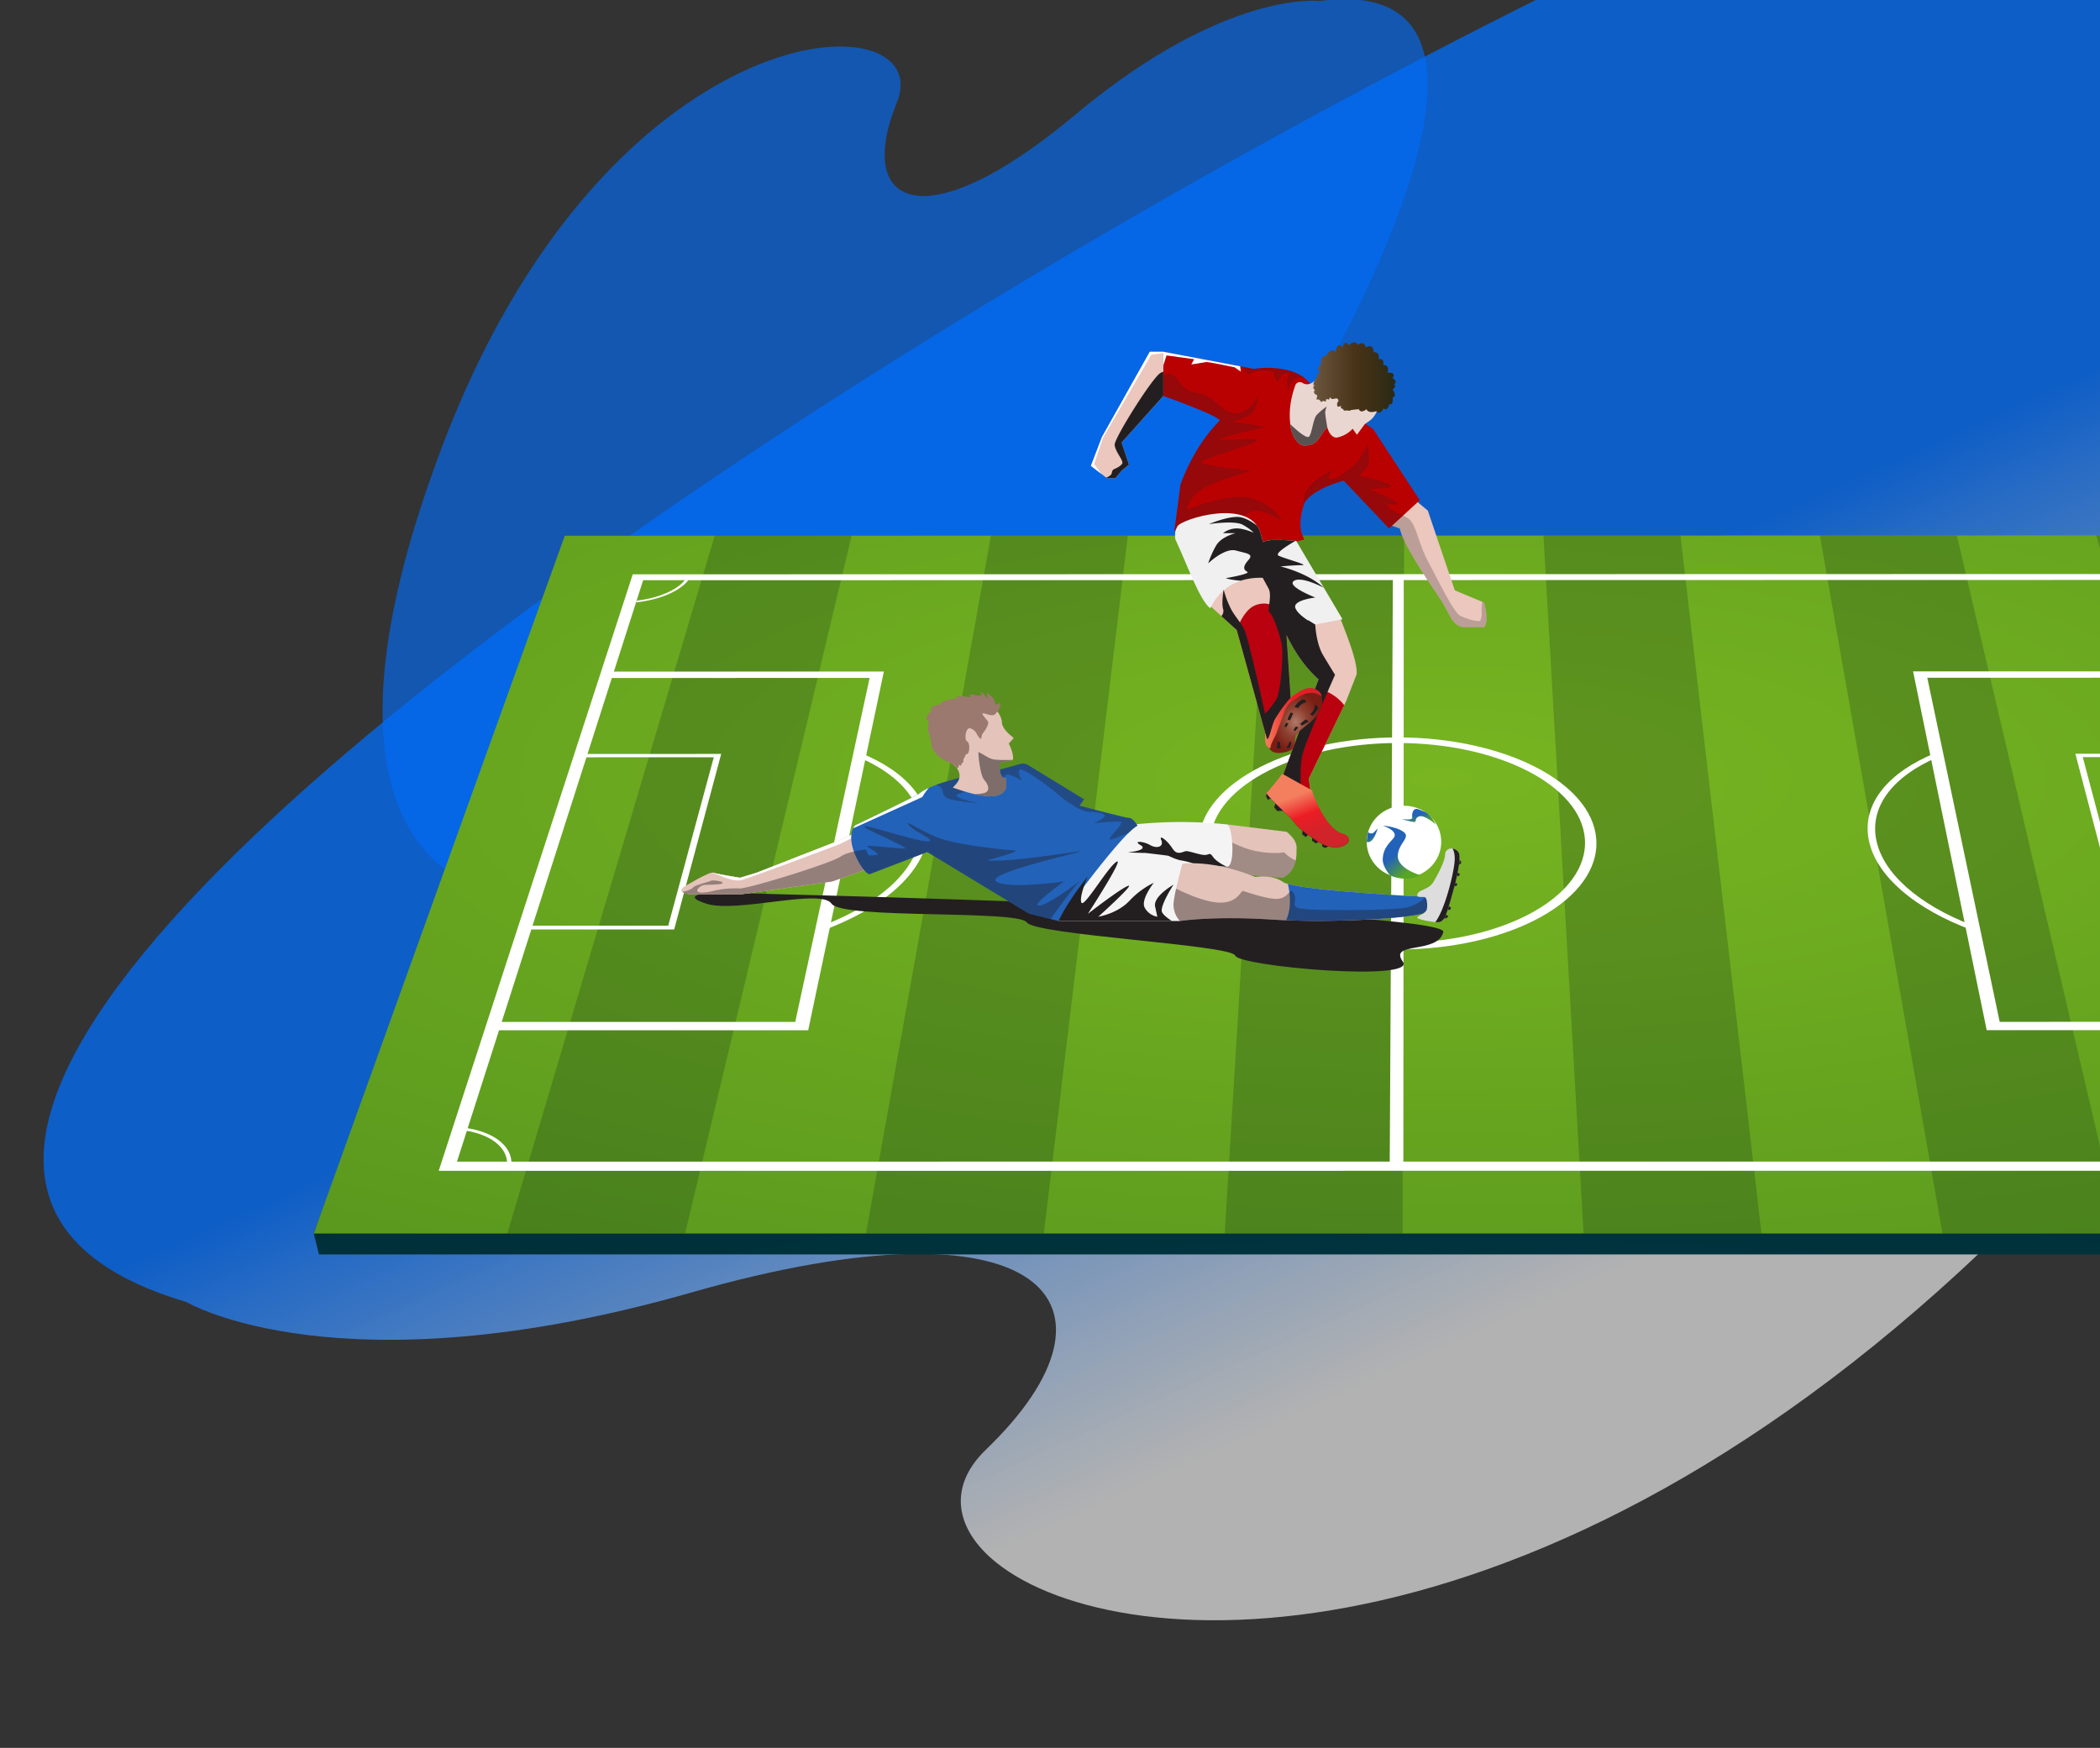 <svg xmlns="http://www.w3.org/2000/svg" xmlns:xlink="http://www.w3.org/1999/xlink" width="1366" height="1137" viewBox="0 0 1366 1137">
  <rect x="0" y="0" width="1366" height="1137" fill="#333333" stroke="none"/>
  <defs>
    <clipPath id="clip-path">
      <rect id="Rectangle_10" data-name="Rectangle 10" width="1366" height="1137" transform="translate(554 105)" fill="#fff" stroke="#707070" stroke-width="1"/>
    </clipPath>
    <linearGradient id="linear-gradient" x1="0.74" y1="0.26" x2="0.633" y2="0.6" gradientUnits="objectBoundingBox">
      <stop offset="0" stop-color="#fff" stop-opacity="0.835"/>
      <stop offset="1" stop-color="#006cf9"/>
    </linearGradient>
    <radialGradient id="radial-gradient" cx="0.52" cy="1.573" r="2.446" gradientUnits="objectBoundingBox">
      <stop offset="0" stop-color="#003c4a"/>
      <stop offset="1" stop-color="#001513"/>
    </radialGradient>
    <radialGradient id="radial-gradient-2" cx="0.519" cy="0.348" r="3.261" gradientUnits="objectBoundingBox">
      <stop offset="0" stop-color="#78b521"/>
      <stop offset="1" stop-color="#004416"/>
    </radialGradient>
    <radialGradient id="radial-gradient-3" cx="0.5" cy="0.5" r="0.77" gradientUnits="objectBoundingBox">
      <stop offset="0" stop-color="#001a16" stop-opacity="0.2"/>
      <stop offset="1" stop-color="#001a16" stop-opacity="0.2"/>
    </radialGradient>
    <radialGradient id="radial-gradient-4" cx="0.5" cy="0.5" r="0.762" xlink:href="#radial-gradient-3"/>
    <radialGradient id="radial-gradient-5" cx="0.5" cy="0.5" r="0.756" xlink:href="#radial-gradient-3"/>
    <radialGradient id="radial-gradient-6" cx="0.5" cy="0.5" r="0.758" xlink:href="#radial-gradient-3"/>
    <radialGradient id="radial-gradient-7" cx="0.5" cy="0.5" r="0.775" xlink:href="#radial-gradient-3"/>
    <radialGradient id="radial-gradient-8" cx="0.5" cy="0.5" r="0.765" xlink:href="#radial-gradient-3"/>
    <linearGradient id="linear-gradient-2" y1="0.5" x2="1" y2="0.5" gradientUnits="objectBoundingBox">
      <stop offset="0" stop-color="#6d5840"/>
      <stop offset="0.5" stop-color="#483318"/>
      <stop offset="1" stop-color="#282913"/>
    </linearGradient>
    <linearGradient id="linear-gradient-3" x1="0.222" y1="0.288" x2="0.588" y2="0.924" gradientUnits="objectBoundingBox">
      <stop offset="0" stop-color="#2262b9"/>
      <stop offset="0.372" stop-color="#2262b9"/>
      <stop offset="1" stop-color="#58a525"/>
    </linearGradient>
    <radialGradient id="radial-gradient-9" cx="0.5" cy="0.5" r="0.462" gradientUnits="objectBoundingBox">
      <stop offset="0" stop-color="#b17967"/>
      <stop offset="0.5" stop-color="#8d4030"/>
      <stop offset="1" stop-color="#7a1d14"/>
    </radialGradient>
    <linearGradient id="linear-gradient-6" y1="0.5" x2="1" y2="0.5" gradientUnits="objectBoundingBox">
      <stop offset="0" stop-color="#f37f5f"/>
      <stop offset="0.5" stop-color="#ec1c24"/>
      <stop offset="1" stop-color="#d0232a"/>
    </linearGradient>
    <linearGradient id="linear-gradient-7" x1="0.388" y1="0.269" x2="0.571" y2="0.761" xlink:href="#linear-gradient-6"/>
  </defs>
  <g id="drawing-football-hero" transform="translate(-554 -105)" clip-path="url(#clip-path)">
    <g id="banner-drawings" transform="translate(349.845 206.72)">
      <g id="Group_151" data-name="Group 151" transform="translate(242.081 -219.837)">
        <path id="Path_142" data-name="Path 142" d="M1740.9,641.32s-49.378-104.791-275.795-178.581-237.087-168.27-101.609-191.9c33.87-5.908,45.664-31.391,35.457-64.534-30.617-99.425-259.237-267.78-683.818-183.343C496.81,66.375,380.987,131.27,324.654,197.27c-89.734,105.129-28.515,213.057,9.8,241.434C396.822,484.894-68.7,522.387,8.714,701.172S2079.467,1051.219,1740.9,641.32Z" transform="translate(1885.187 523.229) rotate(146)" opacity="0.746" fill="url(#linear-gradient)"/>
        <path id="Path_38" data-name="Path 38" d="M929.272,342.329S902.915,286.392,782.056,247,655.5,157.184,727.818,144.569c18.079-3.153,24.375-16.756,18.927-34.447C730.4,57.049,608.367-32.816,381.731,12.255,265.191,35.43,203.366,70.07,173.3,105.3c-47.9,56.116-15.221,113.727,5.231,128.874,33.292,24.656-215.2,44.67-173.876,140.1S1109.994,561.128,929.272,342.329Z" transform="matrix(0.53, -0.848, 0.848, 0.53, 37.136, 725.341)" fill="#006cf9" opacity="0.632"/>
      </g>
      <g id="Group_100" data-name="Group 100" transform="translate(408.233 246.542)">
        <g id="Group_9" data-name="Group 9" transform="translate(0)">
          <path id="Path_14" data-name="Path 14" d="M1427.15,762.539H25.1l-3.4-13.61L185,308.632l1084.86-.228,160.694,440.525Z" transform="translate(-21.696 -294.795)" fill="url(#radial-gradient)"/>
          <path id="Path_15" data-name="Path 15" d="M1430.553,758.1H21.7L185,304.191l1084.86-.225Z" transform="translate(-21.696 -303.967)" fill="url(#radial-gradient-2)"/>
          <g id="Group_6" data-name="Group 6" transform="translate(125.922)">
            <path id="Path_16" data-name="Path 16" d="M62.753,757.974h115.63L286.693,304.028l-89.048.018Z" transform="translate(-62.753 -303.84)" fill="url(#radial-gradient-3)"/>
            <path id="Path_17" data-name="Path 17" d="M309.144,304.016l-89.064.015L138.825,758H254.482Z" transform="translate(94.489 -303.866)" fill="url(#radial-gradient-4)"/>
            <path id="Path_18" data-name="Path 18" d="M331.589,304l-89.076.018-27.6,454h115.68Z" transform="translate(251.764 -303.89)" fill="url(#radial-gradient-5)"/>
            <path id="Path_19" data-name="Path 19" d="M371.6,303.992l-89.09.015,26.079,454.042H424.3Z" transform="translate(391.495 -303.914)" fill="url(#radial-gradient-6)"/>
            <path id="Path_20" data-name="Path 20" d="M488.88,303.967l-89.132.021L533.256,758.1H649.008Z" transform="translate(633.816 -303.967)" fill="url(#radial-gradient-7)"/>
            <path id="Path_21" data-name="Path 21" d="M430.237,303.98l-89.11.018,79.784,454.078H536.639Z" transform="translate(512.647 -303.941)" fill="url(#radial-gradient-8)"/>
          </g>
          <path id="Path_22" data-name="Path 22" d="M174.426,312.363,48.2,700.372l1246.448-.025L1170.679,312.16Zm1108.341,382L60.1,694.394,181.185,316.2l982.7-.19Z" transform="translate(33.082 -287.031)" fill="#fff"/>
          <path id="Path_23" data-name="Path 23" d="M259.07,312.608l-7.1,0L249.9,697.436h8.872Z" transform="translate(449.999 -286.105)" fill="#fff"/>
          <path id="Path_24" data-name="Path 24" d="M338.954,346.815c-68.636.006-126.551,29.02-129.464,66.229-3.046,38.9,54.669,71.74,129.038,71.734,74.384-.006,132.314-32.863,129.5-71.765C465.342,375.8,407.6,346.8,338.954,346.815ZM338.543,480.5c-69.946.006-124.364-30.836-121.65-67.462,2.6-35.123,57.2-62.564,122.048-62.576s119.3,27.422,121.689,62.548C463.115,449.643,408.5,480.5,338.543,480.5Z" transform="translate(366.236 -215.4)" fill="#fff"/>
          <path id="Path_25" data-name="Path 25" d="M260.85,380.735c-7.664,0-13.841-3.318-13.8-7.395.046-4.058,6.241-7.324,13.835-7.324s13.777,3.263,13.8,7.321C274.7,377.413,268.508,380.735,260.85,380.735Z" transform="translate(444.12 -175.711)" fill="#fff"/>
          <g id="Group_7" data-name="Group 7" transform="translate(98.648 28.981)">
            <path id="Path_26" data-name="Path 26" d="M54.4,429.66l-.54,1.69C69.735,433.791,80.322,441.7,81,451.795h2.831C83.328,440.778,71.765,432.169,54.4,429.66Z" transform="translate(-53.86 -73.14)" fill="#fff"/>
            <path id="Path_27" data-name="Path 27" d="M90.079,328.018l.359-1.129c14.142-1.644,26.367-6.885,31.391-13.473H124.1C118.835,320.6,105.488,326.337,90.079,328.018Z" transform="translate(21.005 -313.416)" fill="#fff"/>
            <path id="Path_28" data-name="Path 28" d="M154.309,350.127l-.65,3.046c27.345,11.866,43.128,30.845,39.1,52.722-4.131,22.45-28.131,42.9-62.331,56.181l-.742,3.472c37.286-13.749,63.6-35.611,67.959-59.653C201.884,382.508,184.316,362.325,154.309,350.127Z" transform="translate(102.881 -237.534)" fill="#fff"/>
            <path id="Path_29" data-name="Path 29" d="M134.763,332.875l-1.34,4.151L305.187,337,256.809,560.761l-195.584.009-1.746,5.412,205.751-.009,49.226-233.329Z" transform="translate(-42.248 -273.257)" fill="#fff"/>
            <path id="Path_30" data-name="Path 30" d="M103.217,350.332l-.7,2.178,87.04-.015L159.94,462.014l-92.766.006-.8,2.48,97.432-.006L194.39,350.32Z" transform="translate(-27.989 -237.135)" fill="#fff"/>
          </g>
          <g id="Group_8" data-name="Group 8" transform="translate(1010.76 28.797)">
            <path id="Path_31" data-name="Path 31" d="M468.92,429.647l.534,1.687c-15.905,2.448-26.554,10.357-27.287,20.466H439.33C439.9,440.777,451.524,432.162,468.92,429.647Z" transform="translate(-169.206 -72.982)" fill="#fff"/>
            <path id="Path_32" data-name="Path 32" d="M436.455,327.955l-.359-1.135c-14.145-1.632-26.349-6.873-31.336-13.464l-2.282,0C407.711,320.548,421.038,326.274,436.455,327.955Z" transform="translate(-245.377 -313.356)" fill="#fff"/>
            <path id="Path_33" data-name="Path 33" d="M395.535,350.095l.629,3.049c-27.431,11.872-43.331,30.86-39.432,52.743,4.005,22.457,27.891,42.9,62.042,56.187l.715,3.469c-37.224-13.746-63.429-35.6-67.646-59.656C347.739,382.495,365.442,362.3,395.535,350.095Z" transform="translate(-351.255 -237.416)" fill="#fff"/>
            <path id="Path_34" data-name="Path 34" d="M540.732,332.8l1.312,4.151-171.893.03,47.086,223.825,195.758-.012,1.716,5.415-205.926.015L360.9,332.829Z" transform="translate(-331.33 -273.168)" fill="#fff"/>
            <path id="Path_35" data-name="Path 35" d="M486.568,350.274l.692,2.178-87.119.012,29,109.558,92.852-.009.788,2.483-97.527.009L395.316,350.286Z" transform="translate(-260.184 -237.046)" fill="#fff"/>
          </g>
        </g>
      </g>
      <g id="Group_150" data-name="Group 150" transform="translate(647.404 120.972)">
        <path id="Path_36" data-name="Path 36" d="M1477.958,527.189l5.721,2.044c2.346,10.3,14.824,29.063,27.8,48.236l4.788,8.779c2.282,4.229,5.084,6.977,8.779,7.183h13.567c2.239-2.627,1.735-8.555,0-15.962l-19.154-7.981L1501.9,517.612l-14.366-11.971Z" transform="translate(-1016.377 -408.151)" fill="#ebc7bd"/>
        <path id="Path_40" data-name="Path 40" d="M1407.625,808.222l-2.889,1.445-1.857-1.032v-2.374l-2.064-.825-1.961,1.239-2.58-1.754.206-3.406-2.374-.928-1.858,1.961-2.373-1.754.31-3.509-11.146-11.972-5.366.31-1.961-2.374.929-3.3-2.27-2.993-2.787,1.341-1.239-2.167.723-2.683,1.135-.413,5.676,6.5,15.274,14.552s13.829,10.733,14.138,10.939S1407.625,808.222,1407.625,808.222Z" transform="translate(-986.081 -480.729)" fill="#231f20"/>
        <path id="Path_86" data-name="Path 86" d="M1311.383,424.924c-.8-3.193-36.712-15.962-36.712-15.962V380.231l59.058,11.173c7.709-1.574,30.8-1.676,37.609,11.637l25.44,17.893,14.366,9.577,30.327,46.289-19.952,18.355-29.53-31.125c-11.505,3.324-20.879,7.691-25.539,14.365-3.056,9.153-3.92,17.466,0,23.944l-25.539,6.384L1305.8,490.368l-23.943,6.385,1.6-12.131,2.395-18.2C1291.8,450.458,1300.106,436.452,1311.383,424.924Z" transform="translate(-961.198 -374.11)" fill="#ba0101"/>
        <path id="Path_87" data-name="Path 87" d="M1418.393,618.737c6.085,15.3,11.149,29.312,10.375,35.915l-6.661,17.124-24.465,50.713s3.192,19.953,0,17.558-18.356-15.164-18.356-15.164l24.741-67.041c-9.152-8.14-16.465-18.982-22.347-31.924C1393.025,619.433,1405.116,616.37,1418.393,618.737Z" transform="translate(-989.594 -438.633)" fill="#ebc7bd"/>
        <path id="Path_88" data-name="Path 88" d="M1384.922,548.9l30.085,50.925L1378.295,607,1363,552.771C1359.751,547.9,1370.313,547.628,1384.922,548.9Z" transform="translate(-985.013 -419.717)" fill="#f0f0f0"/>
        <path id="Path_89" data-name="Path 89" d="M1316.3,597.916l17.558,15.961,20.557,74.223,14.959-20.651-3.592-53.572-11.367-40.3C1337.088,576.417,1323.591,583.628,1316.3,597.916Z" transform="translate(-972.496 -426.59)" fill="#ebc7bd"/>
        <path id="Path_90" data-name="Path 90" d="M1257.128,408.962l-27.135,30.328,4.789,14.366-4.789,3.991-3.99,4.789h-5.587l-10.375-7.981,7.183-18.755,31.126-55.468h8.779Z" transform="translate(-943.655 -374.11)" fill="#ebc7bd"/>
        <path id="Path_93" data-name="Path 93" d="M1330.059,802.245l38.907,4.777c3.831,3.232,7.093,6.718,6.4,11.983q.537,13.44-9.189,18l-39.6-3.332Z" transform="translate(-975.285 -488.659)" fill="#e3c3ba"/>
        <path id="Path_94" data-name="Path 94" d="M1367.314,823.908s-6.812,1.548-18.886-.929c-6.918-1.418-14.339-4.97-19.42-7.746L1326.57,837.2l39.6,3.332a15.192,15.192,0,0,0,8.71-11.35A23.192,23.192,0,0,1,1367.314,823.908Z" transform="translate(-975.285 -492.184)" fill="#231f20" opacity="0.336" style="mix-blend-mode: overlay;isolation: isolate"/>
        <path id="Path_95" data-name="Path 95" d="M869.322,863.075s-25.077.922-5.485,7.251,74.446-10.247,81.5,0,121.464,3.87,126.951,12.153,133.232,14.551,135.577,21.6S1326.421,921.323,1316.9,908s22.736-4.622,26.349-19.217S869.322,863.075,869.322,863.075Z" transform="translate(-847.653 -505.17)" fill="#231f20" style="mix-blend-mode: overlay;isolation: isolate"/>
        <path id="Path_96" data-name="Path 96" d="M1271.4,827.4c-1.8.6-11.373,37.111-11.373,37.111h-79.012c13.788-28.613,49.682-62.85,49.682-62.85a288.607,288.607,0,0,1,59.857,0c3.671,0,5.894,27.53,0,27.535C1288.754,829.2,1271.4,827.4,1271.4,827.4Z" transform="translate(-935.775 -488.079)" fill="#f4f4f4"/>
        <path id="Path_97" data-name="Path 97" d="M959.2,808.8s-9.016,4.8-10.812,5.4-54.47,21.249-54.47,21.249l-10.774,3.292s-14.964-2.394-17.358-3.292-19.155,9.278-19.155,9.278l2.993,4.789h15.563l17.771.1L943,841.137l27.535-9.583Z" transform="translate(-845.013 -490.439)" fill="#ffb3a0"/>
        <path id="Path_98" data-name="Path 98" d="M958.6,808.8s-9.016,4.8-10.812,5.4-54.47,21.249-54.47,21.249l-10.774,3.292s-14.964-2.394-17.358-3.292-19.155,9.278-19.155,9.278c-3.381,2.485-1.015,3.8,2.993,4.789h15.563l17.771.1,60.043-8.478,27.535-9.583Z" transform="translate(-844.411 -490.439)" fill="#e3c3ba"/>
        <path id="Path_99" data-name="Path 99" d="M877.175,837.436c2.064.826,8.669,3.716,13.21,2.89s62.333-22.7,63.572-23.117c.713-.237,7.442-3.62,13.026-6.449l-.1-.211-.871-1.748s-9.016,4.8-10.812,5.4-54.469,21.249-54.469,21.249l-10.775,3.292s-14.964-2.394-17.358-3.292a1.83,1.83,0,0,0-.881,0C874.011,836.263,876.285,837.08,877.175,837.436Z" transform="translate(-851.822 -490.439)" fill="#fff"/>
        <path id="Path_100" data-name="Path 100" d="M1396.76,441.448c9.49.017,9.079-5.2,15.165-11.962,1.358,5.415,4.626,7.4,6.945,6.636a18.475,18.475,0,0,0,9.577-5.587l2.787,3.9,5.094-6.894c3.756-2.884,6.456-2.643,11.073-16.161l-17.957-30.328L1407.7,394.022c-3.23,5.965-7.682,9.363-11.975,6.626a3.138,3.138,0,0,0-4.6,1.676c-3.194,9.089-4.487,17.518-2.943,27.577C1389.381,436.384,1393.188,441.345,1396.76,441.448Z" transform="translate(-991.83 -374.333)" fill="#ead6d0"/>
        <ellipse id="Ellipse_1" data-name="Ellipse 1" cx="24.242" cy="23.464" rx="24.242" ry="23.464" transform="translate(445.757 301.415)" fill="#fff"/>
        <path id="Path_101" data-name="Path 101" d="M1412.793,392.116c.62.1-2.809-3.951.587-5.518,0,0-.261-6.693,3.657-6.089,0,0,2.537-5.719,5.97-2.557,0,0,1.128-7.549,4.523-2.586,0,0,.886-5.966,4.135-1.69,0,0,4.179-4.057,5.746-.138,0,0,3.918-3.4,5.225,1.568,0,0,5.225-2.927,4.963,2.846,0,0,5.225.671,3.135,4.79,0,0,4.179-1.106,3.4,3.857,0,0,4.441-.261,2.613,4.963,0,0,6.163-.783,3.343,3.657,0,0,4.036,1.828.739,4.179,0,0,2.865.262-.739,3.135,0,0,3.343,3.9,0,5.345,0,0,.98,4.842-2.226,4.32,0,0-.885,4.844-3.729,2.613,0,0-1.529,4.7-4.683,1.825,0,0-4.982,1.832-6.288-1.3,0,0-3.657,3.134-4.963,0,0,0-2.072.109-4.963.522-.458.065-1.339.947-2.514.163,0,0-2.547.882-2.743-.784,0,0-2.3-.392-1.295-2.253,0,0-2.428,1.763-2.624-.294s.784-2.35.784-2.35.35-2.449-1.833-1.959-2.477.471-3.359-.5.1,1.773-1.763.989-.293,2.253-2.057,1.274-1.371,1.665-2.742-.294-3.134.373-2.253-1.969-.882-1.95-1.077-2.243-1.666-1.959,0-2.449c0,0-2.061-1.959-.786-2.938s-.416-.49-.416-.49a4.633,4.633,0,0,1,1.1-3.134c.49-.588.392-3.262,1.959-1.925C1411.617,394.7,1409.3,391.55,1412.793,392.116Z" transform="translate(-997.536 -371.83)" fill="url(#linear-gradient-2)"/>
        <path id="Path_102" data-name="Path 102" d="M1039.808,767.764c-1.436,1.233-41.3,20.352-41.3,20.352-8.26,10.153,6.191,32.622,9.577,31.724l37.41-14.366,66.142,40.1,19.154,4.788s39.98-55.858,51.435-62.05c0,0-2.951-4.99-5.346-4.99s-32.323-7.981-32.323-7.981l2.89-4.161-36.322-22.218a6.7,6.7,0,0,0-5.286-.74l-12.16,3.375S1050.851,758.285,1039.808,767.764Z" transform="translate(-885.555 -473.93)" fill="#2262b9"/>
        <g id="Group_148" data-name="Group 148" transform="translate(0.415 274.052)">
          <path id="Path_103" data-name="Path 103" d="M1197.269,783.326c-2.394,0-32.323-7.981-32.323-7.981l2.89-4.161-36.322-22.218a6.693,6.693,0,0,0-5.286-.74l-12.16,3.375s-26.267,4.1-42.963,10.43a4.224,4.224,0,0,1,3.023.9c3.1,3.1.619,5.263,4.644,7.431s21.053,3.405,21.053,3.405-15.48-2.786-14.861-5.263,30.342-6.192,30.342-6.192-.929-6.5,2.167-7.121,9.908,4.025,9.908,4.025-3.406-6.5-1.239-7.431,18.267,10.526,23.53,15.171,16.1,12.384,21.053,12.384,11.146.928,10.526,2.786-7.121,4.644-7.121,4.644,14.861-1.548,17.647-.929-10.526,12.075-6.5,11.456c1.868-.288,6.87-2.309,11.694-4.393a29.33,29.33,0,0,1,5.644-4.586S1199.664,783.326,1197.269,783.326Z" transform="translate(-906.358 -747.983)" fill="#231f20" opacity="0.343" style="mix-blend-mode: overlay;isolation: isolate"/>
          <path id="Path_104" data-name="Path 104" d="M1104.394,819.471c-1.239-.31-46.751,7.431-61.3,5.883,0,0,23.84-6.192,17.958-6.5s-32.2-3.1-45.2-6.811-27.555-14.552-23.221-9.6,18.267,9.908,12.385,10.526-42.726-11.765-41.488-9.6,29.722,13.932,26.317,14.242-26.936-2.787-24.459-1.239,7.74,4.644,6.811,5.263a31.815,31.815,0,0,1-5.762.5l-1.97-3.954c-5.258.713-12.848,2.168-16.521,4.792-5.78,4.128-59.651,20.847-65.637,20.641a62.909,62.909,0,0,0-15.48,1.238c-3.1.826-9.289,2.064-11.352,1.032s1.445-4.335,4.128-4.541,11.766-.206,11.766-1.239-2.89-1.445-5.16-1.651-2.27.206-4.334.826-8.875,2.477-9.495,3.509-4.954,2.89-7.018,2.89c-.122,0-.248,0-.377,0a9.557,9.557,0,0,0,4.2,1.764h15.563l17.771.1,60.043-8.478,20.983-7.3c1.488,1.741,2.8,2.715,3.558,2.514l37.41-14.366,66.142,40.1,14.021,3.505c4.667-6.61,13.425-18.734,19.107-24.853,0,0-20.744,16.1-26.626,16.1s17.028-16.1,16.1-15.79-36.843,5.263-43.964,0S1105.631,819.781,1104.394,819.471Z" transform="translate(-844.98 -762.419)" fill="#231f20" opacity="0.409" style="mix-blend-mode: overlay;isolation: isolate"/>
        </g>
        <path id="Path_105" data-name="Path 105" d="M1117.2,742.81c-2.831-.174-4.739-2.427-4.19-10.206,1.505-.5,4.613-.582,8.33-1.821.974-1.128-.163-6.427-2.476-10.682l3.251-3.561c-3.694-2.992-7.986-6.787-7.74-10.99,0,0-1.963-14.248-20.519-11.853s-22.746,6.285-22.746,6.285l2.394,26.14,11.227,9.245c5.035,7.127-.107,10.927-2.248,13.4,18.739,6.633,32.128,8.314,34.717,0Z" transform="translate(-905.946 -459.122)" fill="#e3c3ba"/>
        <path id="Path_106" data-name="Path 106" d="M1107.729,698.652c.867-.821,4.438-4.479,3.263-7.627,0,0-3,2.561-3.263,0s-3.594-5.7-5.357-6.478c0,0,1.175,4.114,0,3.33s-1.959-3.918-4.506-3.33c0,0,2.743,1.959,0,1.959s-4.506-.98-6.857-.784c0,0,1.371,1.763,0,1.763s-5.094-1.371-9.012,0c0,0,2.939,1.176,0,1.176s-8.032.828-10.383,3.94c0,0-4.114-.61-5.877,2.72,0,0,1.763.2,0,1.763a7.618,7.618,0,0,0-2.547,4.506c0,.784,1.371,1.371,1.371,1.371s-.062,4.939-.5,5.016,1.868,5.759,2.064,7.914.587,5.093,1.763,6.465,3.134,3.988,5.681,5.423,8.124,3.741,9.012,5.156,1.959,0,1.567-1.175,1.568,1.371,1.763-.392,1.23-.392,1.3-2.547.267-.587,1.051-2.938,1.567-.392,2.351-2.743.588-6.073-1.175-7.053-.784-9.6,2.546-8.228a6.988,6.988,0,0,1,4.114,3.918s1.763,2.939,2.351,2.743.588-1.764.979-2.743,5.29-6.465,3.527-8.816-3.918-4.309-3.135-4.9S1105.837,700.442,1107.729,698.652Z" transform="translate(-903.795 -456.692)" fill="#9b796e"/>
        <path id="Path_107" data-name="Path 107" d="M1254.54,823.991c.132,0,13.715,1.568,14.76,1.829s4.963,2.534,8.881,3.1a46.253,46.253,0,0,1,8.359,2.256l20.952,1.8s-6.586-2.968-8.937-6.364-2.35-1.306-5.485-1.306-10-2.62-12.054-2.485-5.708,3.269-8.844-1.695-9.142-9.712-7.314-5.509-2.612,5.9-7.313,3.222-11.233-2.809-6.269,0-3.918,4.4-7.314,4.648S1254.54,823.991,1254.54,823.991Z" transform="translate(-952.718 -491.847)" fill="#231f20" style="mix-blend-mode: overlay;isolation: isolate"/>
        <path id="Path_108" data-name="Path 108" d="M1495.165,835.624s-14.8-4.184-14.8-12.413,8.4-11.936,4-15.567-13.8-4.3-13.8-4.3,11.363,3.519,6.661,8.557-6.269,7.78-6.661,12.874,4.7,10.845,4.7,10.845A23.546,23.546,0,0,0,1495.165,835.624Z" transform="translate(-1014.364 -488.958)" fill="url(#linear-gradient-3)"/>
        <path id="Path_109" data-name="Path 109" d="M1509.632,798.487s-7.249-6.388-10.775-5.212-1.176,3.982-3.527,3.656-7.89-1.893-7.89-1.893,7.3.979,6.91-.98.161-6.971,4.186-5.333l4.024,1.638S1506.607,792.1,1509.632,798.487Z" transform="translate(-1018.951 -484.901)" fill="url(#linear-gradient-3)"/>
        <path id="Path_110" data-name="Path 110" d="M1457.15,808.13a2.568,2.568,0,0,0,4.047,0l2.154-2.283s-2.669,10.482-7.114,8.669A54.964,54.964,0,0,1,1457.15,808.13Z" transform="translate(-1010.481 -489.637)" fill="url(#linear-gradient-3)"/>
        <g id="Group_149" data-name="Group 149" transform="translate(313.473 15.797)" opacity="0.239" style="mix-blend-mode: overlay;isolation: isolate">
          <path id="Path_111" data-name="Path 111" d="M1517.392,565.922l-1.338-.557a40.83,40.83,0,0,0-.383,6.922c.31,2.787-.31,3.1-.619,4.953s-8.979-.619-13.313-2.786-14.86-24.149-21.053-35.605-7.74-24.768-13-27.864c-.907-.533-1.991-1.094-3.16-1.657l.334-.307c-3.123-1.021-7.3-2.688-9.456-4.847-3.715-3.715,2.89-1.445,5.573-2.27s-18.576-10.114-18.576-10.114,9.288.413,14.036-1.239-21.053-7.431-21.053-7.431,2.889-.825,5.78-5.573,0-14.448,0-14.448,0,1.652-4.128,8.05-15.894,15.067-19.609,14.448,1.858-6.192,1.858-6.192-12.8,5.986-16.719,12.384a16.345,16.345,0,0,0-2.686,10.767q.255-.828.534-1.667c4.66-6.674,14.034-11.041,25.539-14.365l29.53,31.125,1.923-1.77,5.057,1.806c2.346,10.3,14.824,29.063,27.8,48.236l4.788,8.779c2.282,4.229,5.084,6.976,8.779,7.183h13.567C1519.631,579.257,1519.127,573.329,1517.392,565.922Z" transform="translate(-1308.63 -412.401)" fill="#231f20"/>
          <path id="Path_112" data-name="Path 112" d="M1352.785,395.009l-7.909-1.5c1.392,2.262,4.35,6.467,6.044,4.464,2.27-2.683,16.1-2.064,14.861,0s2.683,5.573,2.683,5.573a23.6,23.6,0,0,1,2.064-3.922c1.445-2.27,5.367-1.651,5.367-1.651s-1.239,1.239-1.651,4.541a18.638,18.638,0,0,0,.825,7.018,11.855,11.855,0,0,1,3.715-7.637c1.48-1.306,4.126-1.4,6.693-1.072C1375.957,393.422,1359.144,393.711,1352.785,395.009Z" transform="translate(-1293.727 -393.513)" fill="#231f20"/>
          <path id="Path_113" data-name="Path 113" d="M1333.309,481.149c-14.448-4.954-42.313,6.811-42.313,6.811s-3.1,0,3.51-8.669,37.772-16.306,37.772-16.306-33.644-3.509-32.612-5.779,30.341-10.526,35.5-13.417-18.989-.619-23.737-1.032,24.149-7.224,28.69-7.844-20.846-3.921-20.846-3.921,9.494-1.858,13.209-5.986,4.128-11.353,4.128-11.353-4.541,10.527-13.829,11.766-14.861-11.766-25.182-13-9.907-5.367-15.068-10.527c-4.337-4.337-6.628-1.535-7.863-.162v12.482s35.914,12.77,36.712,15.962c-11.277,11.529-19.585,25.533-25.539,41.5l-2.395,18.2-1.6,12.131,23.943-6.385,27.83,14.547-4.651-9.406s-5.986-7.431,1.858-10.939,21.259,5.986,21.259,5.986S1347.757,486.1,1333.309,481.149Z" transform="translate(-1274.671 -395.155)" fill="#231f20"/>
        </g>
        <path id="Path_114" data-name="Path 114" d="M1286.716,532.868c-1.1,2.1-1.915,3.252-1.445,8.36,8.1,17.275,15.474,39.034,22.7,45,8.8-17.757,24.824-21.622,41.132-19.225L1341,538.26C1334.859,513.518,1288.826,528.355,1286.716,532.868Z" transform="translate(-964.038 -413.223)" fill="#f0f0f0"/>
        <path id="Path_115" data-name="Path 115" d="M1260.847,398.052a8.188,8.188,0,0,0-1.942.847c-5.263,3.1-30.031,42.416-29.722,46.751s5.882,10.217,4.953,12.075-4.644,3.405-4.644,3.405a2.931,2.931,0,0,0-2.167,2.787c-.151,1.216-1.872,2.282-3.584,3.053l.393.3h5.587l3.99-4.789,4.788-3.99-4.788-14.366,27.135-30.327Z" transform="translate(-947.374 -378.948)" fill="#231f20" style="mix-blend-mode: overlay;isolation: isolate"/>
        <path id="Path_116" data-name="Path 116" d="M1411.759,429.1a38.709,38.709,0,0,0-6.6,5.573c-2.271,2.683-2.89,10.939-4.747,13.83-1.43,2.224-8.972-4.6-12.37-7.861.087.763.159,1.517.278,2.3,1.2,6.484,5.011,11.444,8.583,11.548,9.49.017,9.079-5.2,15.165-11.962,0,0-1.336-7.852-1.336-9.5A12,12,0,0,1,1411.759,429.1Z" transform="translate(-991.969 -387.376)" fill="#231f20" opacity="0.719" style="mix-blend-mode: overlay;isolation: isolate"/>
        <path id="Path_117" data-name="Path 117" d="M1212.151,453.2l5.78-17.132,31.373-53.872s4.484-.6,7.824-1.086v-.876h-8.779L1217.223,435.7l-7.183,18.755,6.606,5.081Z" transform="translate(-943.655 -374.11)" fill="#fff"/>
        <path id="Path_118" data-name="Path 118" d="M1276.755,382.607l17.957,2.476-1.858,3.406s8.359-1.239,9.6-1.548,18.576,3.406,18.576,3.406l4.025,2.786-.406-3.448-49.976-9.455v8.859Z" transform="translate(-961.198 -374.11)" fill="#fff"/>
        <path id="Path_119" data-name="Path 119" d="M1368.5,609.158c-2.935-2.439-8.257-5.629-15.47-3.3-6.581,2.13-10.743,10.432-12.936,16.355l.223.2,20.557,74.223,14.959-20.651-3.592-53.572Z" transform="translate(-978.955 -435.134)" fill="#ba010f"/>
        <path id="Path_120" data-name="Path 120" d="M1420.71,691.67c-2.613-3.48-8.356-9.184-18.795-11.107l-22.629,61.319s15.164,12.77,18.356,15.164,0-17.558,0-17.558Z" transform="translate(-989.594 -455.63)" fill="#ba010f"/>
        <path id="Path_121" data-name="Path 121" d="M1375.861,683.01c1.857-8.668,21.362-52.632,21.362-52.632s-3.1-4.953-7.74-12.694-5.128-19.979-5.128-19.979l-4.444-2.755c-.1.026-.207.057-.311.084-3.192-2.1-7.12-5.168-8.177-8.1-1.858-5.161,13-6.811,13-6.811s-18.783-7.224-14.036-10.733,19.4,4.335,19.4,4.335c-10.32-9.7-28.07-13.829-28.07-13.829s9.082-.826,14.035-.826-11.765-4.334-15.274-6.192c-2.669-1.413,6.476-7,11.012-9.6-10.229-.87-18.391-.957-21.083.806l-1.384-4.908a17.013,17.013,0,0,0-2.685-5.917c-3.314-2.46-7.769-5.181-11.661-5.512-7.276-.619-19.505,4.644-19.505,4.644s16.719-2.632,22.137.464,6.967,5.109,6.967,5.109-6.5-2.941-11.455-2.787a15.389,15.389,0,0,0-8.515,3.1h8.205s-9.133,2.167-12.539,7.895a61.491,61.491,0,0,0-5.263,11.765s10.682-10.372,18.112-8.359,11.61,2.167,8.049,6.192-3.405,6.192-.774,7.585-13.932,4.18-13.932,4.18,2.766,1.162,9.758,1.652a42.108,42.108,0,0,1,14.273-1.872c1.327,2.462,2.68,4.947,3.678,6.721,2.787,4.953-1.239,14.551.929,16.1s6.5,13.623,7.74,20.434-.619,30.651-3.406,35.6a52.281,52.281,0,0,1-7.43,9.6s-10.837-49.846-13.623-55.11-6.192-8.359-8.979-13.932a65.9,65.9,0,0,1-4.334-11.765s-1.548,8.978-.31,12.693a4.771,4.771,0,0,1-1.188,4.548l10.147,9.224,20.557,74.223L1368.94,655l-3.4-50.664c5.636,11.652,12.5,21.5,20.956,29.015l-24.741,67.041s15.164,12.77,18.356,15.164c.909.681,1.3-.451,1.394-2.415l-6.267-3.19S1374,691.68,1375.861,683.01Zm-10.673-82.158-1.885-6.685,1.885,6.685Z" transform="translate(-972.067 -414.137)" fill="#231f20" style="mix-blend-mode: overlay;isolation: isolate"/>
        <path id="Path_122" data-name="Path 122" d="M1406.563,805.245c-4.541-1.445-16.925-11.972-20.433-15.274s-12.591-12.178-15.068-15.274a8.015,8.015,0,0,1-1.663-4.649,12.928,12.928,0,0,1-2.672,2.586c-1.591.62,13.727,14.759,15.687,16.718,4.128,4.128,1.975,4.892,17.338,15.068,11.28,7.471,20.738,2.929,20.632-1.2C1417.225,804.795,1410.7,806.562,1406.563,805.245Z" transform="translate(-986.153 -479.92)" fill="#231f20" style="mix-blend-mode: overlay;isolation: isolate"/>
        <path id="Path_123" data-name="Path 123" d="M1368.611,718.015s.06,6.115,8.973,4.789c9.667-1.438,7.625-5.423,8.481-10.234.927-5.211,17.468-11.64,17.454-21.942-.009-6.016-2.248-9.126-9.1-9.126S1369.414,696.467,1368.611,718.015Z" transform="translate(-986.696 -455.885)" fill="url(#radial-gradient-9)"/>
        <path id="Path_124" data-name="Path 124" d="M1385.222,687.768a14.084,14.084,0,0,0-7.035,7.836c-1.763,5.485-3.526,9.012-4.7,12.734s-4.573,8.738-4.31,10.472-3.523.5-3.622-4.594-.071-4.318.292-3.722.537,4.506,1.738,2.547,2.8-9.239,4.032-11.694,8.151-12.22,9.608-13.578,11.484-10.5,17.742-6.132a5.239,5.239,0,0,1,3.34,4.514S1395.978,679.539,1385.222,687.768Z" transform="translate(-985.852 -455.603)" fill="url(#linear-gradient-6)"/>
        <path id="Path_125" data-name="Path 125" d="M1130.845,742.835c.009-.01.014-.026.023-.036-3.425.1-10.555.215-13.18-.479-3.509-.929-8.979-5.367-9.082-4.335s1.032,14.552,3.715,17.647,4.025,6.709,1.032,8.36c-1.268.7-4.237.972-7.24,1.055,11.147,2.555,18.715,1.8,20.592-4.229v-5.955c-2.831-.174-4.739-2.427-4.19-10.206C1124.02,744.155,1127.127,744.075,1130.845,742.835Z" transform="translate(-915.445 -471.175)" fill="#231f20" opacity="0.525" style="mix-blend-mode: overlay;isolation: isolate"/>
        <path id="Path_126" data-name="Path 126" d="M1534.092,832.523l1.754,2.167-.206,1.445-1.754.412-.929,4.954,1.961,1.135-.31,1.239-2.374.412-.722,3.509,1.755,1.342-.31,1.239-2.27.516-3.509,11.971,2.064,1.858-.517,1.239-2.993.206-.619,2.374,2.374,1.651-.722.929-3.612,1.135V868.85s9.7-34.882,9.7-35.5S1534.092,832.523,1534.092,832.523Z" transform="translate(-1028.644 -496.877)" fill="#231f20"/>
        <path id="Path_127" data-name="Path 127" d="M1248.443,868.361c-1.858-3.715,7.43-17.957,7.43-17.957s-13.416,7.637-11.971,14.242l1.445,6.6a11.624,11.624,0,0,1-8.05-5.573c-3.3-5.16,5.78-16.512,5.78-16.512a52.987,52.987,0,0,0-15.893,11.765c-8.05,8.463-20.228,10.32-20.228,10.32s24.768-22.291,19.2-20.021-26.007,18.164-26.007,18.164,24.356-37.566,18.576-33.851-20.847,29.723-22.7,26.626,3.716-16.512,3.716-16.512l.2-.481c-7.326,9.278-14.34,19.39-18.917,28.887H1254.9C1252.319,872.44,1249.407,870.292,1248.443,868.361Z" transform="translate(-935.775 -497.627)" fill="#231f20" style="mix-blend-mode: overlay;isolation: isolate"/>
        <path id="Path_128" data-name="Path 128" d="M1289.533,837.219s19.4-2.889,47.473,8.669c0,0,10.32-2.064,18.163,3.3s89.992,9.494,91.23,9.494,8.256,3.3,4.953,8.669-64.81,8.669-103.614,6.192-59.836.954-59.836.954a16.114,16.114,0,0,1-4.15-11.275C1284.166,856.621,1289.533,837.219,1289.533,837.219Z" transform="translate(-963.656 -498.065)" fill="#e3c3ba"/>
        <path id="Path_129" data-name="Path 129" d="M1473.691,863.707c-1.145,0-71.487-3.531-88.261-8.306,1.206,5.077,2.754,15.182-1.156,23.635,38.608,1.494,91.32-1.7,94.37-6.659C1481.947,867.01,1474.93,863.707,1473.691,863.707Z" transform="translate(-990.948 -503.087)" fill="#2262b9"/>
        <path id="Path_130" data-name="Path 130" d="M1447.753,865.268a27.383,27.383,0,0,1-12.5,6.607c-9.495,2.063-59.031,2.063-67.7.826s-2.889-4.128-5.367-9.495-2.889,1.651-9.494,2.889-22.7-4.953-23.943-4.953-3.716,8.669-16.925,7.431c-8.625-.809-19.711-5.664-26.369-8.938a75.119,75.119,0,0,0-1.7,9.764,16.114,16.114,0,0,0,4.15,11.275s21.032-3.432,59.836-.954,100.311-.825,103.614-6.192C1453.98,869.257,1450.083,866.3,1447.753,865.268Z" transform="translate(-963.656 -504.236)" fill="#231f20" opacity="0.385" style="mix-blend-mode: overlay;isolation: isolate"/>
        <path id="Path_131" data-name="Path 131" d="M1502.705,855.186s-2.394-.114-.855-2.508,7.182-2.223,10.259-7.523,7.352-13.507,7.352-17.44,5.472-5.984,8.719-1.539-5.3,31.972-6.839,36.931-3.078,8.378-6.155,8.549-12.652-1.539-13.678-2.736,5.642-2.565,6.155-5.984-.17-7.694-1.709-7.694S1502.705,855.186,1502.705,855.186Z" transform="translate(-1022.721 -494.473)" fill="#ddd"/>
        <path id="Path_132" data-name="Path 132" d="M1532.561,826.2a5.692,5.692,0,0,0-3.864-2.46c1.04,1.749,1.859,4.8,1.169,10.117-1.275,9.838-6.731,30.6-12.394,37.753a16.3,16.3,0,0,0,2.094.07c3.077-.171,4.616-3.59,6.155-8.549S1535.81,830.641,1532.561,826.2Z" transform="translate(-1027.102 -494.492)" fill="#231f20" style="mix-blend-mode: overlay;isolation: isolate"/>
        <path id="Path_133" data-name="Path 133" d="M1398.2,690.588l1.445,1.651s-4.231,1.032-5.47,4.025l-2.476-.722S1394.9,690.381,1398.2,690.588Z" transform="translate(-992.964 -458.35)" fill="#231f20"/>
        <path id="Path_134" data-name="Path 134" d="M1389.222,702.863l-1.548-.517s-1.961,3.1-2.064,4.747l1.651.207Z" transform="translate(-991.31 -461.543)" fill="#231f20"/>
        <path id="Path_135" data-name="Path 135" d="M1408.782,695.264s-.31,3.612-1.754,4.954l-1.445,1.342,1.754.928s3.612-3.612,3.51-5.779Z" transform="translate(-996.732 -459.621)" fill="#231f20"/>
        <path id="Path_136" data-name="Path 136" d="M1400.515,708.438c-.309.1-3.715,2.992-3.715,2.992l1.135,1.032,4.541-2.683Z" transform="translate(-994.348 -463.197)" fill="#231f20"/>
        <path id="Path_137" data-name="Path 137" d="M1385.318,711.967l-1.548-.413-1.135,2.58,1.445.1Z" transform="translate(-990.503 -464.042)" fill="#231f20"/>
        <path id="Path_138" data-name="Path 138" d="M1394.05,715.431l-1.651-.619-1.548,2.271,1.135.722Z" transform="translate(-992.733 -464.927)" fill="#231f20"/>
        <path id="Path_139" data-name="Path 139" d="M1376.774,728.268l1.445.413s-.31,2.374.207,3.1l.516.722-2.683.31S1376.155,729.61,1376.774,728.268Z" transform="translate(-988.77 -468.579)" fill="#231f20"/>
        <path id="Path_140" data-name="Path 140" d="M1386.322,728.615s-.516,2.787-2.27,3.612l2.27.413a10.661,10.661,0,0,0,1.239-3.509C1387.561,727.893,1386.322,728.615,1386.322,728.615Z" transform="translate(-990.887 -468.617)" fill="#231f20"/>
        <path id="Path_141" data-name="Path 141" d="M1042.658,775.632a42.883,42.883,0,0,1,4.293-5.942,29.016,29.016,0,0,0-6.666,3.966c-1.436,1.233-41.3,20.352-41.3,20.352a10.226,10.226,0,0,0-1.237,1.942Z" transform="translate(-886.031 -479.822)" fill="#fff"/>
        <path id="Path_91" data-name="Path 91" d="M1396.395,767.855c.177,1.832,8.779,25.118,19.753,28.111s-1.033,15.1-16.4,4.928-13.21-10.939-17.338-15.068c-1.96-1.96-17.277-16.1-15.687-16.718s10.314-12.049,10.314-12.049Z" transform="translate(-986.153 -476.394)" fill="url(#linear-gradient-7)"/>
      </g>
    </g>
  </g>
</svg>
